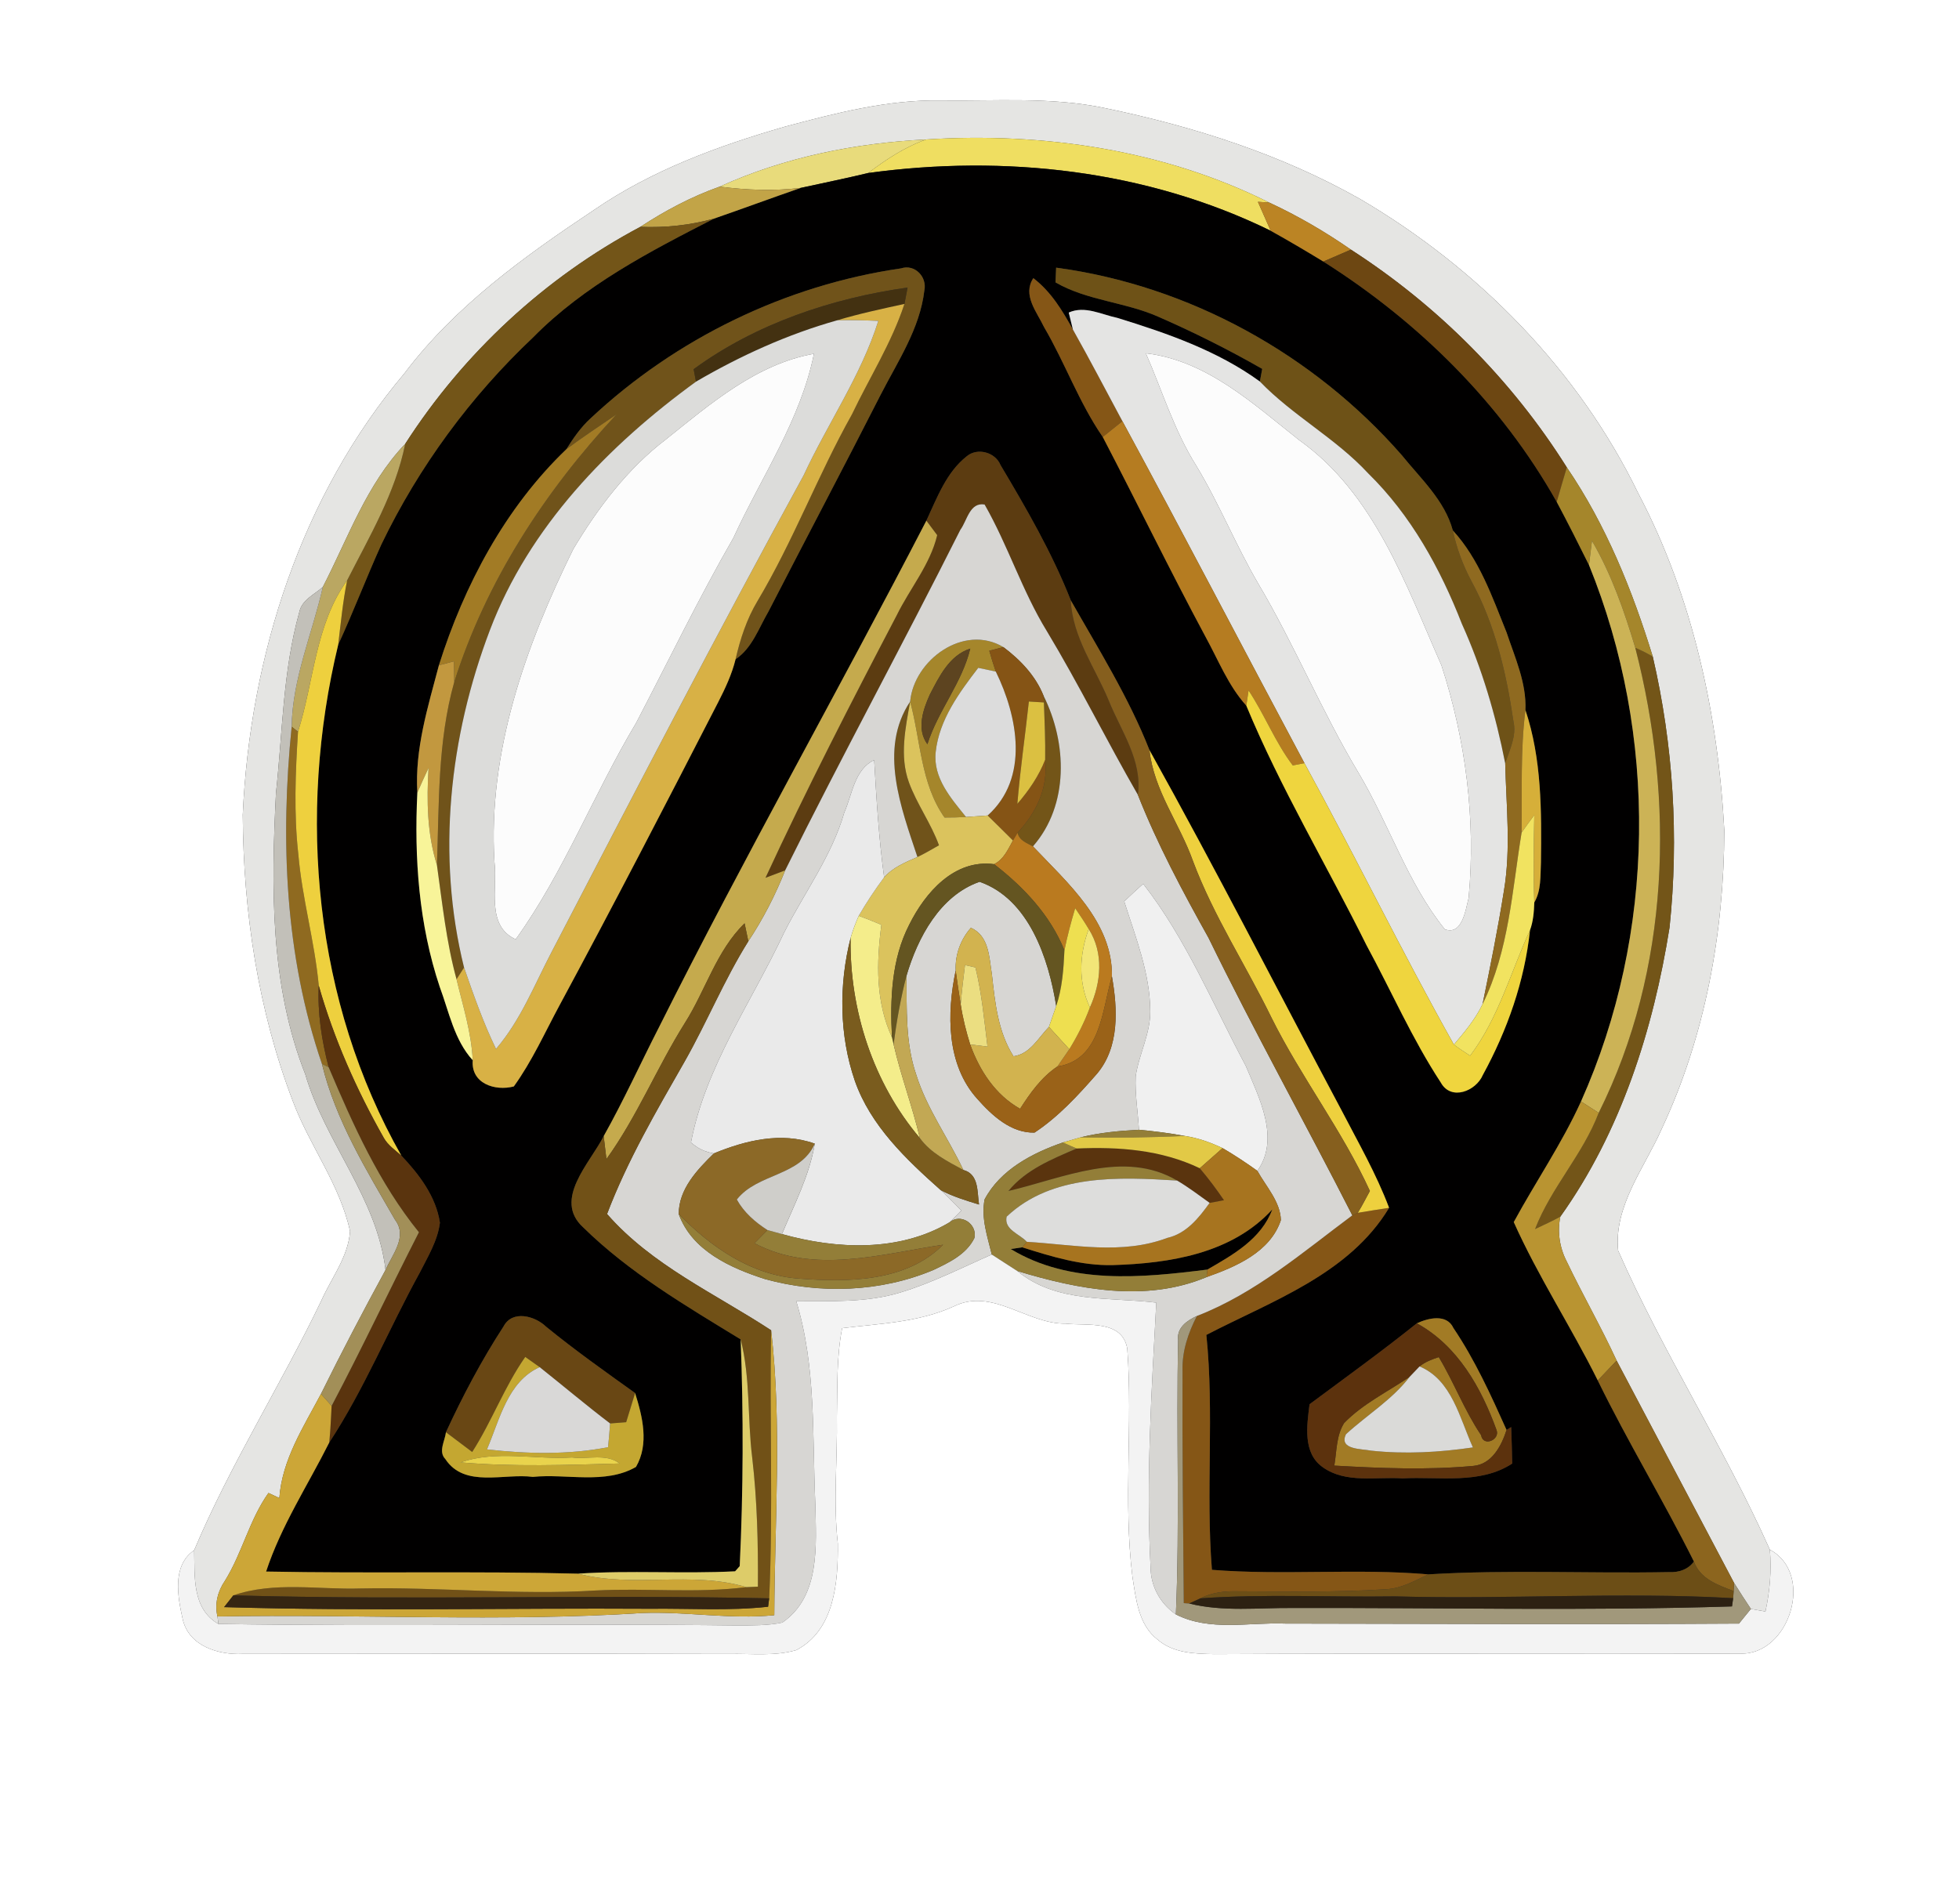 <?xml version="1.0" encoding="UTF-8" ?>
<!DOCTYPE svg PUBLIC "-//W3C//DTD SVG 1.1//EN" "http://www.w3.org/Graphics/SVG/1.1/DTD/svg11.dtd">
<svg width="250pt" height="243pt" viewBox="0 0 250 243" version="1.1" xmlns="http://www.w3.org/2000/svg">
<rect x="0" y="0" width="250" height="243" fill="#333333" stroke="none"/>
<g id="#ffffffff">
<path fill="#ffffff" opacity="1.00" d=" M 0.00 0.00 L 250.00 0.00 L 250.00 243.00 L 0.00 243.00 L 0.00 0.00 M 100.19 16.16 C 91.64 18.62 83.17 21.73 75.80 26.80 C 66.94 32.70 58.09 39.06 51.62 47.64 C 38.42 63.27 31.91 83.73 30.98 103.98 C 31.05 116.42 32.94 128.96 37.40 140.61 C 39.52 146.25 43.39 151.19 44.67 157.13 C 44.46 160.38 42.29 163.10 41.00 166.01 C 35.85 176.75 29.41 186.86 24.78 197.85 C 21.93 199.80 22.67 203.78 23.32 206.67 C 24.10 210.08 27.87 211.23 30.97 211.08 C 51.64 211.07 72.32 211.03 93.00 211.09 C 95.86 211.02 98.82 211.41 101.61 210.60 C 106.51 208.05 106.97 201.89 106.92 197.00 C 106.31 191.62 106.89 186.22 106.80 180.82 C 106.88 177.05 106.74 173.24 107.47 169.51 C 112.28 168.92 117.20 168.78 121.69 166.74 C 126.63 164.28 131.06 169.00 136.00 168.93 C 138.74 169.24 143.23 168.39 143.86 172.14 C 144.58 181.82 143.32 191.59 144.52 201.25 C 144.97 204.08 145.28 207.38 147.74 209.26 C 149.73 210.99 152.48 211.07 154.98 211.11 C 177.33 210.99 199.69 211.13 222.04 211.04 C 228.35 211.31 231.65 200.87 225.86 197.78 C 220.05 184.74 212.24 172.68 206.50 159.61 C 205.93 153.91 209.88 149.02 212.08 144.03 C 217.62 132.19 220.01 119.01 220.05 105.99 C 219.25 91.15 216.03 76.19 209.07 62.97 C 201.43 47.22 188.62 34.23 173.59 25.41 C 163.53 19.71 152.37 16.15 141.08 13.81 C 134.15 12.33 127.03 12.92 120.00 12.82 C 113.25 12.72 106.66 14.43 100.19 16.16 Z" />
</g>
<g id="#e5e5e3ff">
<path fill="#e5e5e3" opacity="1.00" d=" M 100.19 16.16 C 106.66 14.43 113.25 12.72 120.00 12.82 C 127.03 12.92 134.15 12.33 141.08 13.81 C 152.37 16.15 163.53 19.71 173.59 25.41 C 188.62 34.23 201.43 47.22 209.07 62.97 C 216.03 76.19 219.25 91.15 220.05 105.99 C 220.01 119.01 217.62 132.19 212.08 144.03 C 209.88 149.02 205.93 153.91 206.50 159.61 C 212.24 172.68 220.05 184.74 225.86 197.78 C 226.09 200.42 225.86 203.08 225.30 205.67 C 224.84 205.58 223.90 205.42 223.44 205.34 C 222.71 204.24 221.99 203.14 221.30 202.03 C 216.30 192.57 211.30 183.11 206.31 173.65 C 204.34 169.37 201.99 165.29 199.96 161.04 C 199.03 159.26 198.73 157.25 199.12 155.28 C 206.86 144.43 210.98 131.42 213.06 118.37 C 214.27 106.83 213.54 95.11 210.92 83.80 C 208.32 75.34 204.95 66.99 199.95 59.65 C 192.94 48.50 183.46 38.99 172.40 31.86 C 169.10 29.57 165.62 27.54 161.97 25.85 C 148.52 19.12 133.12 16.85 118.20 17.80 C 109.16 18.25 100.11 20.06 91.84 23.82 C 88.26 25.09 84.90 26.87 81.72 28.95 C 69.56 35.40 59.15 45.07 51.71 56.65 C 46.77 61.82 44.42 68.68 41.20 74.91 C 40.12 75.89 38.53 76.54 38.20 78.11 C 36.09 85.62 36.06 93.50 35.22 101.21 C 34.60 113.25 34.46 125.71 38.96 137.11 C 41.50 145.81 48.13 152.89 49.20 162.08 C 46.36 167.30 43.59 172.57 40.96 177.90 C 38.73 182.12 36.00 186.28 35.65 191.19 C 35.30 191.03 34.60 190.70 34.26 190.54 C 31.82 193.97 30.92 198.18 28.71 201.74 C 27.78 203.09 27.38 204.68 27.75 206.30 L 27.88 207.26 C 24.49 205.32 24.86 201.21 24.78 197.85 C 29.41 186.86 35.85 176.75 41.00 166.01 C 42.29 163.10 44.46 160.38 44.67 157.13 C 43.39 151.19 39.52 146.25 37.40 140.61 C 32.94 128.96 31.05 116.42 30.98 103.98 C 31.91 83.73 38.42 63.27 51.62 47.64 C 58.09 39.06 66.94 32.70 75.80 26.80 C 83.17 21.73 91.64 18.62 100.19 16.16 Z" />
</g>
<g id="#e8db7bff">
<path fill="#e8db7b" opacity="1.00" d=" M 91.84 23.82 C 100.11 20.06 109.16 18.25 118.20 17.80 C 115.48 18.75 113.08 20.36 110.79 22.08 C 107.94 22.77 105.06 23.35 102.19 23.98 C 98.74 24.40 95.27 24.26 91.84 23.82 Z" />
</g>
<g id="#efde61ff">
<path fill="#efde61" opacity="1.00" d=" M 118.20 17.80 C 133.12 16.85 148.52 19.12 161.97 25.85 C 161.61 25.83 160.89 25.79 160.53 25.76 C 161.07 26.99 161.62 28.22 162.16 29.45 C 146.30 21.68 128.17 19.70 110.79 22.08 C 113.08 20.36 115.48 18.75 118.20 17.80 Z" />
</g>
<g id="#010000ff">
<path fill="#010000" opacity="1.00" d=" M 110.79 22.08 C 128.17 19.70 146.30 21.68 162.16 29.45 C 164.43 30.71 166.66 32.03 168.88 33.38 C 181.04 41.07 191.58 51.47 198.66 64.05 C 200.08 66.71 201.44 69.41 202.78 72.11 C 211.60 93.82 211.34 119.16 201.76 140.58 C 199.33 145.94 195.98 150.81 193.18 155.97 C 196.30 162.94 200.51 169.35 203.90 176.18 C 207.73 184.02 212.27 191.48 216.17 199.29 C 215.44 200.31 214.24 200.70 213.02 200.64 C 202.77 200.84 192.51 200.31 182.27 200.93 C 173.08 200.14 163.84 201.08 154.66 200.35 C 153.86 190.37 154.98 180.34 153.95 170.37 C 162.30 166.03 172.15 162.64 177.27 154.15 C 175.64 149.82 173.33 145.81 171.21 141.72 C 163.04 126.39 155.15 110.91 146.69 95.73 C 144.05 89.02 140.20 82.87 136.65 76.62 C 134.27 70.57 130.99 64.91 127.68 59.35 C 127.02 57.72 124.76 57.10 123.40 58.21 C 120.77 60.27 119.59 63.52 118.22 66.45 C 107.03 88.08 95.02 109.29 84.11 131.08 C 81.74 135.71 79.59 140.46 77.04 145.00 C 75.31 148.43 70.54 153.08 74.41 156.63 C 80.31 162.43 87.51 166.65 94.52 170.94 C 94.89 180.58 94.86 190.25 94.40 199.88 L 93.81 200.54 C 87.13 200.88 80.43 200.39 73.76 200.84 C 60.49 200.50 47.22 200.83 33.96 200.57 C 35.88 194.73 39.28 189.56 42.02 184.10 C 46.52 177.23 49.62 169.59 53.57 162.42 C 54.60 160.38 55.85 158.35 56.14 156.05 C 55.64 152.71 53.49 149.88 51.22 147.49 C 40.09 127.88 37.91 104.02 43.16 82.28 C 45.11 78.05 46.76 73.70 48.68 69.46 C 53.45 59.57 60.05 50.59 68.04 43.05 C 74.57 36.41 82.93 32.09 91.12 27.90 C 94.82 26.62 98.49 25.26 102.19 23.98 C 105.06 23.35 107.94 22.77 110.79 22.08 M 75.38 53.38 C 74.13 54.52 73.17 55.91 72.28 57.33 C 64.49 64.79 59.23 74.69 56.01 84.91 C 54.61 90.21 52.92 95.61 53.26 101.16 C 52.85 109.51 53.45 117.99 56.12 125.96 C 57.31 129.15 57.96 132.72 60.33 135.32 C 60.08 138.28 63.16 139.29 65.57 138.66 C 67.89 135.45 69.51 131.82 71.38 128.35 C 78.30 115.52 84.99 102.58 91.65 89.62 C 92.55 87.86 93.40 86.06 93.87 84.14 C 95.99 82.71 96.82 80.18 98.06 78.06 C 102.82 68.81 107.68 59.62 112.40 50.35 C 114.58 46.10 117.39 41.94 117.96 37.08 C 118.34 35.36 116.75 33.67 115.00 34.25 C 100.26 36.39 86.26 43.20 75.38 53.38 M 134.78 34.16 C 134.76 34.63 134.72 35.57 134.70 36.04 C 138.73 38.37 143.56 38.54 147.79 40.41 C 152.33 42.39 156.78 44.62 161.08 47.08 C 161.01 47.49 160.85 48.29 160.78 48.69 C 155.38 44.76 148.92 42.52 142.59 40.57 C 140.57 40.15 138.44 38.97 136.39 39.89 C 136.53 40.43 136.79 41.52 136.92 42.06 C 135.58 39.63 134.12 37.22 131.87 35.50 C 130.45 37.66 132.32 39.80 133.23 41.73 C 135.92 46.31 137.70 51.38 140.73 55.77 C 145.15 64.24 149.32 72.84 153.84 81.26 C 155.48 84.24 156.74 87.50 159.05 90.06 C 163.41 100.58 169.32 110.42 174.38 120.62 C 177.55 126.46 180.22 132.60 183.87 138.16 C 185.18 140.54 188.36 139.25 189.23 137.20 C 192.35 131.50 194.57 125.20 195.25 118.72 C 195.67 117.59 195.76 116.37 195.80 115.18 C 196.71 113.62 196.56 111.78 196.65 110.06 C 196.73 103.54 196.76 96.87 194.67 90.62 C 194.82 87.17 193.33 83.92 192.26 80.71 C 190.43 76.17 188.77 71.36 185.40 67.69 C 184.37 63.87 181.29 61.07 178.88 58.08 C 167.63 45.22 151.74 36.44 134.78 34.16 M 64.26 169.29 C 61.47 173.58 59.06 178.14 56.91 182.79 C 56.79 183.89 55.90 185.25 56.83 186.21 C 59.29 189.95 64.31 188.00 68.00 188.49 C 72.33 188.05 77.22 189.49 81.16 187.22 C 82.86 184.29 82.00 180.82 81.05 177.79 C 77.21 175.04 73.35 172.31 69.69 169.32 C 68.27 167.94 65.38 167.15 64.26 169.29 M 180.81 168.89 C 176.34 172.47 171.71 175.81 167.12 179.22 C 166.79 181.91 166.22 185.43 168.80 187.25 C 171.74 189.36 175.62 188.45 179.00 188.68 C 183.65 188.42 188.83 189.49 192.98 186.79 C 192.94 185.24 192.92 183.68 192.85 182.13 L 192.26 182.50 C 190.26 178.04 188.22 173.55 185.48 169.49 C 184.63 167.64 182.27 168.21 180.81 168.89 Z" />
<path fill="#010000" opacity="1.00" d=" M 142.00 161.46 C 149.28 161.24 157.21 160.00 162.37 154.35 C 160.95 158.13 157.39 160.12 154.08 162.03 C 145.71 163.08 136.55 163.99 128.99 159.41 C 129.36 159.35 130.09 159.24 130.46 159.19 C 134.20 160.38 138.03 161.55 142.00 161.46 Z" />
</g>
<g id="#c2a447ff">
<path fill="#c2a447" opacity="1.00" d=" M 81.72 28.95 C 84.90 26.87 88.26 25.09 91.84 23.82 C 95.27 24.26 98.74 24.40 102.19 23.98 C 98.49 25.26 94.82 26.62 91.12 27.90 C 88.06 28.75 84.89 29.08 81.72 28.95 Z" />
</g>
<g id="#bb8424ff">
<path fill="#bb8424" opacity="1.00" d=" M 160.53 25.76 C 160.89 25.79 161.61 25.83 161.97 25.85 C 165.62 27.54 169.10 29.57 172.40 31.86 C 171.22 32.37 170.05 32.87 168.88 33.38 C 166.66 32.03 164.43 30.71 162.16 29.45 C 161.62 28.22 161.07 26.99 160.53 25.76 Z" />
</g>
<g id="#735518ff">
<path fill="#735518" opacity="1.00" d=" M 81.72 28.95 C 84.89 29.08 88.06 28.75 91.12 27.90 C 82.93 32.09 74.57 36.41 68.04 43.05 C 60.05 50.59 53.45 59.57 48.68 69.46 C 46.76 73.70 45.11 78.05 43.16 82.28 C 43.49 79.54 43.75 76.78 44.30 74.07 C 47.15 68.46 50.46 62.90 51.71 56.65 C 59.15 45.07 69.56 35.40 81.72 28.95 Z" />
<path fill="#735518" opacity="1.00" d=" M 208.69 82.68 C 209.46 83.00 210.19 83.38 210.92 83.80 C 213.54 95.11 214.27 106.83 213.06 118.37 C 210.98 131.42 206.86 144.43 199.12 155.28 C 198.07 155.85 196.98 156.35 195.90 156.86 C 197.95 151.56 202.00 147.35 204.02 142.03 C 213.15 123.72 213.73 102.24 208.69 82.68 Z" />
<path fill="#735518" opacity="1.00" d=" M 133.17 88.79 C 136.18 94.80 136.45 102.73 131.82 108.02 C 131.03 107.58 130.07 107.27 129.86 106.28 C 132.25 103.71 133.78 100.55 133.38 96.96 C 133.42 94.52 133.31 92.09 133.22 89.65 L 133.17 88.79 Z" />
</g>
<g id="#6d4712ff">
<path fill="#6d4712" opacity="1.00" d=" M 168.88 33.38 C 170.05 32.87 171.22 32.37 172.40 31.86 C 183.46 38.99 192.94 48.50 199.95 59.65 C 199.51 61.11 199.09 62.58 198.66 64.05 C 191.58 51.47 181.04 41.07 168.88 33.38 Z" />
</g>
<g id="#70531aff">
<path fill="#70531a" opacity="1.00" d=" M 75.38 53.38 C 86.26 43.20 100.26 36.39 115.00 34.25 C 116.75 33.67 118.34 35.36 117.96 37.08 C 117.39 41.94 114.58 46.10 112.40 50.35 C 107.68 59.62 102.82 68.81 98.06 78.06 C 96.82 80.18 95.99 82.71 93.87 84.14 C 94.47 81.54 95.30 78.98 96.68 76.69 C 101.24 69.04 104.37 60.65 108.72 52.89 C 110.96 48.20 113.79 43.75 115.42 38.79 C 115.52 38.27 115.72 37.23 115.82 36.70 C 106.14 38.06 96.43 41.33 88.52 47.12 C 88.60 47.52 88.74 48.32 88.82 48.71 C 77.63 56.84 67.51 67.27 62.53 80.39 C 57.34 94.03 55.68 109.23 59.22 123.48 C 58.98 123.85 58.50 124.60 58.26 124.98 C 56.95 120.21 56.45 115.29 55.76 110.41 C 56.05 102.58 55.83 94.66 57.97 87.04 C 62.04 74.18 69.53 62.70 78.67 52.89 C 76.53 54.35 74.36 55.78 72.28 57.33 C 73.17 55.91 74.13 54.52 75.38 53.38 Z" />
<path fill="#70531a" opacity="1.00" d=" M 117.08 109.38 C 115.01 103.14 112.09 95.61 116.15 89.54 C 115.55 92.91 114.78 96.50 115.99 99.84 C 117.01 102.63 118.81 105.07 119.83 107.88 C 118.92 108.40 118.02 108.93 117.08 109.38 Z" />
</g>
<g id="#6e5217ff">
<path fill="#6e5217" opacity="1.00" d=" M 134.78 34.16 C 151.74 36.44 167.63 45.22 178.88 58.08 C 181.29 61.07 184.37 63.87 185.40 67.69 C 185.89 69.98 186.71 72.19 187.82 74.25 C 190.81 79.75 192.24 85.93 193.14 92.07 C 193.57 93.95 192.63 95.69 192.09 97.43 C 190.89 91.31 189.13 85.31 186.56 79.62 C 183.80 72.55 180.06 65.75 174.59 60.40 C 170.47 55.94 164.99 53.06 160.78 48.69 C 160.85 48.29 161.01 47.49 161.08 47.08 C 156.78 44.62 152.33 42.39 147.79 40.41 C 143.56 38.54 138.73 38.37 134.70 36.04 C 134.72 35.57 134.76 34.63 134.78 34.16 Z" />
</g>
<g id="#855616ff">
<path fill="#855616" opacity="1.00" d=" M 133.23 41.73 C 132.32 39.80 130.45 37.66 131.87 35.50 C 134.12 37.22 135.58 39.63 136.92 42.06 C 139.10 45.93 141.14 49.86 143.24 53.76 C 142.40 54.43 141.57 55.10 140.73 55.77 C 137.70 51.38 135.92 46.31 133.23 41.73 Z" />
<path fill="#855616" opacity="1.00" d=" M 173.27 154.79 C 174.59 154.56 175.93 154.36 177.27 154.15 C 172.15 162.64 162.30 166.03 153.95 170.37 C 154.98 180.34 153.86 190.37 154.66 200.35 C 163.84 201.08 173.08 200.14 182.27 200.93 C 180.53 201.75 178.80 202.76 176.82 202.83 C 170.53 203.24 164.23 203.11 157.93 203.09 C 156.30 203.05 154.66 203.23 153.19 203.99 C 152.83 204.16 152.12 204.48 151.76 204.65 L 151.07 204.60 C 150.98 194.71 150.87 184.82 150.91 174.93 C 150.84 172.46 151.63 170.11 152.75 167.95 C 160.20 165.07 166.26 159.81 172.58 155.11 L 173.27 154.79 Z" />
</g>
<g id="#433111ff">
<path fill="#433111" opacity="1.00" d=" M 88.52 47.12 C 96.43 41.33 106.14 38.06 115.82 36.70 C 115.72 37.23 115.52 38.27 115.42 38.79 C 112.54 39.42 109.66 40.03 106.84 40.88 C 100.51 42.66 94.49 45.40 88.82 48.71 C 88.74 48.32 88.60 47.52 88.52 47.12 Z" />
</g>
<g id="#d8b145ff">
<path fill="#d8b145" opacity="1.00" d=" M 106.84 40.88 C 109.66 40.03 112.54 39.42 115.42 38.79 C 113.79 43.75 110.96 48.20 108.72 52.89 C 104.37 60.65 101.24 69.04 96.68 76.69 C 95.30 78.98 94.47 81.54 93.87 84.14 C 93.40 86.06 92.55 87.86 91.65 89.62 C 84.99 102.58 78.30 115.52 71.38 128.35 C 69.51 131.82 67.89 135.45 65.57 138.66 C 63.16 139.29 60.08 138.28 60.33 135.32 C 60.16 131.78 59.08 128.39 58.26 124.98 C 58.50 124.60 58.98 123.85 59.22 123.48 C 60.44 126.99 61.67 130.52 63.30 133.87 C 66.46 130.20 68.22 125.64 70.44 121.41 C 81.01 101.08 91.56 80.75 102.56 60.66 C 105.63 54.04 109.88 47.95 112.09 40.95 C 110.34 40.88 108.59 40.83 106.84 40.88 Z" />
</g>
<g id="#e4e4e3ff">
<path fill="#e4e4e3" opacity="1.00" d=" M 136.39 39.89 C 138.44 38.97 140.57 40.15 142.59 40.57 C 148.92 42.52 155.38 44.76 160.78 48.69 C 164.99 53.06 170.47 55.94 174.59 60.40 C 180.06 65.75 183.80 72.55 186.56 79.62 C 189.13 85.31 190.89 91.31 192.09 97.43 C 192.22 102.84 192.83 108.29 191.93 113.67 C 191.16 118.52 190.19 123.34 189.20 128.15 C 188.29 130.07 186.90 131.71 185.54 133.32 C 178.91 121.50 172.97 109.29 166.47 97.40 C 158.70 82.87 151.10 68.25 143.24 53.76 C 141.14 49.86 139.10 45.93 136.92 42.06 C 136.79 41.52 136.53 40.43 136.39 39.89 M 146.23 45.09 C 148.32 49.87 149.84 54.94 152.63 59.38 C 155.59 64.26 157.70 69.58 160.58 74.50 C 165.23 82.34 168.68 90.83 173.38 98.65 C 177.27 105.17 179.59 112.65 184.38 118.60 C 186.60 119.42 187.03 116.13 187.42 114.61 C 188.36 104.64 187.05 94.42 183.95 84.91 C 179.40 74.60 175.39 63.01 165.82 56.19 C 159.95 51.56 153.99 45.99 146.23 45.09 Z" />
</g>
<g id="#dcdcdaff">
<path fill="#dcdcda" opacity="1.00" d=" M 88.82 48.71 C 94.49 45.40 100.51 42.66 106.84 40.88 C 108.59 40.83 110.34 40.88 112.09 40.95 C 109.88 47.95 105.63 54.04 102.56 60.66 C 91.56 80.75 81.01 101.08 70.44 121.41 C 68.22 125.64 66.46 130.20 63.30 133.87 C 61.67 130.52 60.44 126.99 59.22 123.48 C 55.68 109.23 57.34 94.03 62.53 80.39 C 67.51 67.27 77.63 56.84 88.82 48.71 M 85.02 56.05 C 80.10 59.79 76.31 64.81 73.16 70.08 C 67.06 82.45 62.25 96.00 63.10 110.00 C 63.51 113.30 61.99 118.16 65.81 119.88 C 71.98 111.30 75.76 101.31 81.17 92.28 C 85.29 84.39 89.15 76.36 93.59 68.65 C 97.14 60.89 102.17 53.62 103.87 45.15 C 96.53 46.46 90.67 51.53 85.02 56.05 Z" />
</g>
<g id="#fcfcfcff">
<path fill="#fcfcfc" opacity="1.00" d=" M 85.02 56.05 C 90.67 51.53 96.53 46.46 103.87 45.15 C 102.17 53.62 97.14 60.89 93.59 68.65 C 89.15 76.36 85.29 84.39 81.17 92.28 C 75.76 101.31 71.98 111.30 65.81 119.88 C 61.99 118.16 63.51 113.30 63.10 110.00 C 62.25 96.00 67.06 82.45 73.16 70.08 C 76.31 64.81 80.10 59.79 85.02 56.05 Z" />
<path fill="#fcfcfc" opacity="1.00" d=" M 146.23 45.09 C 153.99 45.99 159.95 51.56 165.82 56.19 C 175.39 63.01 179.40 74.60 183.95 84.91 C 187.05 94.42 188.36 104.64 187.42 114.61 C 187.03 116.13 186.60 119.42 184.38 118.60 C 179.59 112.65 177.27 105.17 173.38 98.65 C 168.68 90.83 165.23 82.34 160.58 74.50 C 157.70 69.58 155.59 64.26 152.63 59.38 C 149.84 54.94 148.32 49.87 146.23 45.09 Z" />
</g>
<g id="#a27b25ff">
<path fill="#a27b25" opacity="1.00" d=" M 72.28 57.33 C 74.36 55.78 76.53 54.35 78.67 52.89 C 69.53 62.70 62.04 74.18 57.97 87.04 C 57.96 86.38 57.94 85.06 57.93 84.40 C 57.45 84.53 56.49 84.78 56.01 84.91 C 59.23 74.69 64.49 64.79 72.28 57.33 Z" />
<path fill="#a27b25" opacity="1.00" d=" M 180.81 168.89 C 182.27 168.21 184.63 167.64 185.48 169.49 C 188.22 173.55 190.26 178.04 192.26 182.50 C 191.61 184.52 190.39 186.88 188.01 187.09 C 182.12 187.63 176.17 187.39 170.28 187.05 C 170.59 185.23 170.52 183.23 171.53 181.62 C 173.92 179.15 177.08 177.64 179.90 175.71 C 177.65 178.65 174.46 180.57 171.77 183.04 C 170.80 185.05 173.82 184.90 174.97 185.14 C 179.30 185.61 183.67 185.36 187.97 184.73 C 186.28 181.01 185.30 176.12 181.16 174.39 C 181.87 173.81 182.74 173.49 183.61 173.20 C 185.56 176.44 186.89 180.02 189.01 183.16 C 189.27 184.71 191.44 183.76 190.99 182.53 C 189.03 177.11 186.03 171.75 180.81 168.89 Z" />
</g>
<g id="#b57c21ff">
<path fill="#b57c21" opacity="1.00" d=" M 140.73 55.77 C 141.57 55.10 142.40 54.43 143.24 53.76 C 151.10 68.25 158.70 82.87 166.47 97.40 C 166.10 97.47 165.35 97.62 164.98 97.69 C 162.74 94.73 161.39 91.21 159.34 88.12 C 159.27 88.61 159.12 89.58 159.05 90.06 C 156.74 87.50 155.48 84.24 153.84 81.26 C 149.32 72.84 145.15 64.24 140.73 55.77 Z" />
</g>
<g id="#baa762ff">
<path fill="#baa762" opacity="1.00" d=" M 41.20 74.91 C 44.42 68.68 46.77 61.82 51.71 56.65 C 50.46 62.90 47.15 68.46 44.30 74.07 C 40.22 79.72 40.08 86.95 38.03 93.39 L 37.22 92.75 C 37.32 86.57 39.86 80.85 41.20 74.91 Z" />
</g>
<g id="#5c3c11ff">
<path fill="#5c3c11" opacity="1.00" d=" M 123.40 58.21 C 124.76 57.10 127.02 57.72 127.68 59.35 C 130.99 64.91 134.27 70.57 136.65 76.62 C 136.86 81.32 139.76 85.21 141.50 89.43 C 143.06 93.30 145.81 97.06 145.21 101.44 C 141.23 94.54 137.71 87.39 133.60 80.56 C 130.44 75.42 128.64 69.61 125.65 64.39 C 123.75 64.07 123.43 66.43 122.56 67.61 C 115.25 82.17 107.44 96.49 100.20 111.08 C 99.57 111.32 98.32 111.79 97.69 112.03 C 102.93 100.70 108.65 89.58 114.44 78.52 C 116.12 75.10 118.71 72.05 119.60 68.30 C 119.25 67.84 118.56 66.91 118.22 66.45 C 119.59 63.52 120.77 60.27 123.40 58.21 Z" />
</g>
<g id="#a5862bff">
<path fill="#a5862b" opacity="1.00" d=" M 199.95 59.65 C 204.95 66.99 208.32 75.34 210.92 83.80 C 210.19 83.38 209.46 83.00 208.69 82.68 C 207.28 77.97 205.65 73.29 203.16 69.02 C 203.07 69.80 202.87 71.34 202.78 72.11 C 201.44 69.41 200.08 66.71 198.66 64.05 C 199.09 62.58 199.51 61.11 199.95 59.65 Z" />
<path fill="#a5862b" opacity="1.00" d=" M 116.15 89.54 C 116.64 84.24 122.99 79.57 128.05 82.59 C 127.60 82.70 126.70 82.94 126.25 83.05 C 126.50 83.94 126.78 84.83 127.08 85.71 C 126.52 85.59 125.40 85.35 124.84 85.23 C 122.41 88.40 119.85 91.87 119.41 95.96 C 119.04 99.27 121.36 101.88 123.28 104.27 C 122.36 104.32 121.45 104.34 120.54 104.34 C 117.48 100.01 117.50 94.49 116.15 89.54 M 118.66 88.65 C 117.78 90.59 116.95 93.07 118.35 94.98 C 119.71 90.69 122.77 87.16 123.82 82.78 C 121.15 83.64 119.86 86.34 118.66 88.65 Z" />
</g>
<g id="#d7d6d3ff">
<path fill="#d7d6d3" opacity="1.00" d=" M 122.56 67.61 C 123.43 66.43 123.75 64.07 125.65 64.39 C 128.64 69.61 130.44 75.42 133.60 80.56 C 137.71 87.39 141.23 94.54 145.21 101.44 C 147.71 107.77 150.92 113.77 154.23 119.70 C 160.06 131.65 166.54 143.26 172.58 155.11 C 166.26 159.81 160.20 165.07 152.75 167.95 C 151.48 168.54 150.14 169.45 150.35 171.06 C 150.09 182.71 150.57 194.38 150.06 206.04 C 148.06 204.66 146.85 202.47 146.83 200.02 C 146.23 188.76 146.96 177.49 147.56 166.25 C 141.56 165.52 134.81 166.35 129.82 162.21 C 137.59 164.57 146.21 166.25 153.98 162.99 C 157.72 161.67 162.11 159.80 163.46 155.72 C 163.40 153.38 161.57 151.43 160.46 149.43 C 163.40 145.32 160.68 140.09 158.97 136.01 C 154.79 128.19 151.38 119.84 145.89 112.80 C 145.07 113.53 144.26 114.28 143.47 115.04 C 144.92 119.63 146.78 124.22 146.79 129.11 C 146.80 131.98 145.33 134.58 144.93 137.38 C 144.83 139.66 145.22 141.92 145.35 144.19 C 142.85 144.32 140.35 144.55 137.92 145.15 C 137.35 145.32 136.21 145.65 135.64 145.81 C 131.74 147.16 127.65 149.29 125.65 153.08 C 125.19 155.46 126.01 157.82 126.57 160.11 C 122.72 161.80 118.96 163.73 114.92 164.95 C 110.61 166.28 106.06 166.03 101.62 166.08 C 104.18 174.45 103.65 183.35 104.05 192.00 C 104.15 197.20 104.72 203.73 99.83 207.09 C 97.92 207.48 95.96 207.44 94.02 207.45 C 71.97 207.18 49.92 207.61 27.88 207.26 L 27.75 206.30 C 45.83 205.98 63.93 207.02 82.00 205.86 C 87.61 205.65 93.20 206.70 98.81 206.14 C 98.86 194.02 99.80 181.87 98.41 169.78 C 91.26 165.09 83.20 161.50 77.47 154.94 C 80.06 148.12 83.76 141.80 87.37 135.48 C 90.23 130.44 92.42 125.05 95.50 120.13 C 97.38 117.29 98.94 114.25 100.20 111.08 C 107.44 96.49 115.25 82.17 122.56 67.61 M 116.15 89.54 C 112.09 95.61 115.01 103.14 117.08 109.38 C 115.56 110.04 113.96 110.69 112.83 111.97 C 112.15 107.00 111.85 102.00 111.56 97.00 C 109.03 98.20 108.77 101.38 107.75 103.68 C 106.15 109.24 102.65 113.92 100.06 119.03 C 95.93 127.88 90.06 136.03 88.18 145.81 C 89.03 146.57 90.00 147.04 91.11 147.20 C 88.98 149.28 86.60 151.78 86.62 154.95 C 88.32 159.63 93.21 161.82 97.61 163.24 C 104.62 165.18 112.35 164.92 119.08 162.10 C 121.08 161.15 123.33 160.10 124.35 158.00 C 124.75 156.25 122.63 154.77 121.16 156.01 C 121.68 155.52 122.19 155.01 122.68 154.49 C 121.82 153.61 120.96 152.72 120.06 151.90 C 121.60 152.71 123.28 153.22 124.94 153.73 C 124.69 152.12 124.95 149.86 122.94 149.32 C 121.01 145.22 118.28 141.50 116.92 137.14 C 115.53 133.09 115.73 128.75 115.68 124.54 C 117.11 119.66 119.97 114.29 125.01 112.54 C 131.29 114.73 133.82 122.31 134.79 128.40 C 134.56 129.06 134.10 130.39 133.86 131.06 C 132.50 132.45 131.46 134.52 129.34 134.81 C 127.35 131.68 126.98 127.94 126.58 124.34 C 126.23 122.18 126.23 119.44 123.90 118.41 C 122.57 119.92 121.88 121.85 121.96 123.86 C 120.82 129.31 120.75 135.87 124.73 140.26 C 126.60 142.37 129.02 144.62 132.02 144.55 C 135.08 142.53 137.60 139.77 140.00 137.03 C 142.88 133.61 142.63 128.76 141.90 124.62 C 142.02 117.68 136.19 112.64 131.82 108.02 C 136.45 102.73 136.18 94.80 133.17 88.79 C 132.16 86.25 130.21 84.21 128.05 82.59 C 122.99 79.57 116.64 84.24 116.15 89.54 Z" />
</g>
<g id="#c5aa4dff">
<path fill="#c5aa4d" opacity="1.00" d=" M 118.22 66.45 C 118.56 66.91 119.25 67.84 119.60 68.30 C 118.71 72.05 116.12 75.10 114.44 78.52 C 108.65 89.58 102.93 100.70 97.69 112.03 C 98.32 111.79 99.57 111.32 100.20 111.08 C 98.94 114.25 97.38 117.29 95.50 120.13 C 95.38 119.56 95.14 118.42 95.02 117.84 C 91.42 121.35 90.05 126.39 87.40 130.56 C 83.84 136.23 81.31 142.50 77.39 147.93 C 77.30 147.20 77.12 145.73 77.04 145.00 C 79.59 140.46 81.74 135.71 84.11 131.08 C 95.02 109.29 107.03 88.08 118.22 66.45 Z" />
</g>
<g id="#8f6a20ff">
<path fill="#8f6a20" opacity="1.00" d=" M 187.82 74.25 C 186.71 72.19 185.89 69.98 185.40 67.69 C 188.77 71.36 190.43 76.17 192.26 80.71 C 193.33 83.92 194.82 87.17 194.67 90.62 C 194.01 95.82 194.26 101.05 194.18 106.26 C 192.97 113.63 192.57 121.35 189.20 128.15 C 190.19 123.34 191.16 118.52 191.93 113.67 C 192.83 108.29 192.22 102.84 192.09 97.43 C 192.63 95.69 193.57 93.95 193.14 92.07 C 192.24 85.93 190.81 79.75 187.82 74.25 Z" />
<path fill="#8f6a20" opacity="1.00" d=" M 37.22 92.75 L 38.03 93.39 C 37.70 98.60 37.49 103.83 38.07 109.02 C 38.55 114.67 40.16 120.15 40.68 125.80 C 40.51 129.32 41.06 132.80 41.94 136.20 L 41.09 135.80 C 36.36 122.02 35.76 107.15 37.22 92.75 Z" />
</g>
<g id="#ccb356ff">
<path fill="#ccb356" opacity="1.00" d=" M 203.16 69.02 C 205.65 73.29 207.28 77.97 208.69 82.68 C 213.73 102.24 213.15 123.72 204.02 142.03 C 203.45 141.67 202.32 140.94 201.76 140.58 C 211.34 119.16 211.60 93.82 202.78 72.11 C 202.87 71.34 203.07 69.80 203.16 69.02 Z" />
</g>
<g id="#eed03eff">
<path fill="#eed03e" opacity="1.00" d=" M 38.03 93.39 C 40.08 86.95 40.22 79.72 44.30 74.07 C 43.75 76.78 43.49 79.54 43.16 82.28 C 37.91 104.02 40.09 127.88 51.22 147.49 C 50.42 146.78 49.50 146.16 48.97 145.21 C 45.50 139.08 42.62 132.59 40.68 125.80 C 40.16 120.15 38.55 114.67 38.07 109.02 C 37.49 103.83 37.70 98.60 38.03 93.39 Z" />
<path fill="#eed03e" opacity="1.00" d=" M 152.23 109.86 C 150.53 105.09 147.24 100.88 146.69 95.73 C 155.15 110.91 163.04 126.39 171.21 141.72 C 173.33 145.81 175.64 149.82 177.27 154.15 C 175.93 154.36 174.59 154.56 173.27 154.79 C 173.83 153.89 174.31 152.93 174.82 152.00 C 171.28 144.27 166.04 137.48 162.26 129.88 C 158.99 123.17 154.85 116.88 152.23 109.86 Z" />
</g>
<g id="#c2c0b9ff">
<path fill="#c2c0b9" opacity="1.00" d=" M 38.20 78.11 C 38.53 76.54 40.12 75.89 41.20 74.91 C 39.86 80.85 37.32 86.57 37.22 92.75 C 35.76 107.15 36.36 122.02 41.09 135.80 C 42.84 143.00 46.76 149.33 50.41 155.67 C 52.05 157.81 50.08 160.09 49.20 162.08 C 48.13 152.89 41.50 145.81 38.96 137.11 C 34.46 125.71 34.60 113.25 35.22 101.21 C 36.06 93.50 36.09 85.62 38.20 78.11 Z" />
</g>
<g id="#865f1eff">
<path fill="#865f1e" opacity="1.00" d=" M 141.50 89.43 C 139.76 85.21 136.86 81.32 136.65 76.62 C 140.20 82.87 144.05 89.02 146.69 95.73 C 147.24 100.88 150.53 105.09 152.23 109.86 C 154.85 116.88 158.99 123.17 162.26 129.88 C 166.04 137.48 171.28 144.27 174.82 152.00 C 174.31 152.93 173.83 153.89 173.27 154.79 L 172.58 155.11 C 166.54 143.26 160.06 131.65 154.23 119.70 C 150.92 113.77 147.71 107.77 145.21 101.44 C 145.81 97.06 143.06 93.30 141.50 89.43 Z" />
</g>
<g id="#5d4420ff">
<path fill="#5d4420" opacity="1.00" d=" M 118.66 88.65 C 119.86 86.34 121.15 83.64 123.82 82.78 C 122.77 87.16 119.71 90.69 118.35 94.98 C 116.95 93.07 117.78 90.59 118.66 88.65 Z" />
</g>
<g id="#855415ff">
<path fill="#855415" opacity="1.00" d=" M 126.25 83.05 C 126.70 82.94 127.60 82.70 128.05 82.59 C 130.21 84.21 132.16 86.25 133.17 88.79 L 133.22 89.65 C 132.74 89.62 131.78 89.56 131.30 89.53 C 130.83 93.89 130.19 98.22 129.83 102.59 C 131.29 100.90 132.57 99.04 133.38 96.96 C 133.78 100.55 132.25 103.71 129.86 106.28 C 129.71 106.52 129.41 107.02 129.27 107.27 C 128.19 106.20 127.12 105.13 126.04 104.08 C 131.39 99.29 129.89 91.45 127.08 85.71 C 126.78 84.83 126.50 83.94 126.25 83.05 Z" />
</g>
<g id="#c2983fff">
<path fill="#c2983f" opacity="1.00" d=" M 56.01 84.91 C 56.49 84.78 57.45 84.53 57.93 84.40 C 57.94 85.06 57.96 86.38 57.97 87.04 C 55.83 94.66 56.05 102.58 55.76 110.41 C 54.50 106.39 54.44 102.17 54.69 98.01 C 54.21 99.05 53.71 100.10 53.26 101.16 C 52.92 95.61 54.61 90.21 56.01 84.91 Z" />
</g>
<g id="#dcdcdcff">
<path fill="#dcdcdc" opacity="1.00" d=" M 119.41 95.96 C 119.85 91.87 122.41 88.40 124.84 85.23 C 125.40 85.35 126.52 85.59 127.08 85.71 C 129.89 91.45 131.39 99.29 126.04 104.08 C 125.35 104.13 123.97 104.22 123.28 104.27 C 121.36 101.88 119.04 99.27 119.41 95.96 Z" />
</g>
<g id="#efd53eff">
<path fill="#efd53e" opacity="1.00" d=" M 159.34 88.12 C 161.39 91.21 162.74 94.73 164.98 97.69 C 165.35 97.62 166.10 97.47 166.47 97.40 C 172.97 109.29 178.91 121.50 185.54 133.32 C 186.20 133.82 186.91 134.28 187.61 134.74 C 191.23 129.95 192.78 124.09 195.25 118.72 C 194.57 125.20 192.35 131.50 189.23 137.20 C 188.36 139.25 185.18 140.54 183.87 138.16 C 180.22 132.60 177.55 126.46 174.38 120.62 C 169.32 110.42 163.41 100.58 159.05 90.06 C 159.12 89.58 159.27 88.61 159.34 88.12 Z" />
</g>
<g id="#dbc041ff">
<path fill="#dbc041" opacity="1.00" d=" M 131.30 89.53 C 131.78 89.56 132.74 89.62 133.22 89.65 C 133.31 92.09 133.42 94.52 133.38 96.96 C 132.57 99.04 131.29 100.90 129.83 102.59 C 130.19 98.22 130.83 93.89 131.30 89.53 Z" />
</g>
<g id="#dbc35dff">
<path fill="#dbc35d" opacity="1.00" d=" M 116.15 89.54 C 117.50 94.49 117.48 100.01 120.54 104.34 C 121.45 104.34 122.36 104.32 123.28 104.27 C 123.97 104.22 125.35 104.13 126.04 104.08 C 127.12 105.13 128.19 106.20 129.27 107.27 C 128.63 108.41 128.10 109.68 126.86 110.29 C 121.80 109.62 118.08 113.90 116.04 118.00 C 113.76 122.42 113.58 127.53 113.83 132.40 C 111.73 127.84 111.84 122.89 112.48 118.03 C 111.52 117.62 110.56 117.24 109.59 116.88 C 110.57 115.19 111.66 113.55 112.83 111.97 C 113.96 110.69 115.56 110.04 117.08 109.38 C 118.02 108.93 118.92 108.40 119.83 107.88 C 118.81 105.07 117.01 102.63 115.99 99.84 C 114.78 96.50 115.55 92.91 116.15 89.54 Z" />
</g>
<g id="#d6af39ff">
<path fill="#d6af39" opacity="1.00" d=" M 194.18 106.26 C 194.26 101.05 194.01 95.82 194.67 90.62 C 196.76 96.87 196.73 103.54 196.65 110.06 C 196.56 111.78 196.71 113.62 195.80 115.18 C 195.67 111.46 195.73 107.74 195.80 104.03 C 195.24 104.77 194.71 105.51 194.18 106.26 Z" />
</g>
<g id="#eaeaeaff">
<path fill="#eaeaea" opacity="1.00" d=" M 107.75 103.68 C 108.77 101.38 109.03 98.20 111.56 97.00 C 111.85 102.00 112.15 107.00 112.83 111.97 C 111.66 113.55 110.57 115.19 109.59 116.88 C 109.18 117.80 108.83 118.74 108.55 119.71 C 107.04 125.66 107.09 132.11 109.09 137.94 C 111.10 143.67 115.63 147.96 120.06 151.90 C 120.96 152.72 121.82 153.61 122.68 154.49 C 122.19 155.01 121.68 155.52 121.16 156.01 C 114.73 159.82 106.76 159.45 99.79 157.50 C 101.36 153.73 103.30 150.02 103.98 145.96 C 99.70 144.42 95.16 145.54 91.11 147.20 C 90.00 147.04 89.03 146.57 88.18 145.81 C 90.06 136.03 95.93 127.88 100.06 119.03 C 102.65 113.92 106.15 109.24 107.75 103.68 Z" />
</g>
<g id="#f8f499ff">
<path fill="#f8f499" opacity="1.00" d=" M 53.26 101.16 C 53.71 100.10 54.21 99.05 54.69 98.01 C 54.44 102.17 54.50 106.39 55.76 110.41 C 56.45 115.29 56.95 120.21 58.26 124.98 C 59.08 128.39 60.16 131.78 60.33 135.32 C 57.96 132.72 57.31 129.15 56.12 125.96 C 53.45 117.99 52.85 109.51 53.26 101.16 Z" />
</g>
<g id="#f1e360ff">
<path fill="#f1e360" opacity="1.00" d=" M 194.18 106.26 C 194.71 105.51 195.24 104.77 195.80 104.03 C 195.73 107.74 195.67 111.46 195.80 115.18 C 195.76 116.37 195.67 117.59 195.25 118.72 C 192.78 124.09 191.23 129.95 187.61 134.74 C 186.91 134.28 186.20 133.82 185.54 133.32 C 186.90 131.71 188.29 130.07 189.20 128.15 C 192.57 121.35 192.97 113.63 194.18 106.26 Z" />
</g>
<g id="#ba7a1fff">
<path fill="#ba7a1f" opacity="1.00" d=" M 129.27 107.27 C 129.41 107.02 129.71 106.52 129.86 106.28 C 130.07 107.27 131.03 107.58 131.82 108.02 C 136.19 112.64 142.02 117.68 141.90 124.62 C 140.62 128.92 140.51 135.27 134.94 136.11 C 135.32 135.56 136.08 134.46 136.46 133.91 C 137.50 132.22 138.40 130.44 139.09 128.58 C 140.52 125.37 140.89 121.66 138.94 118.57 C 138.40 117.66 137.80 116.78 137.21 115.91 C 136.68 117.68 136.20 119.48 135.84 121.29 C 134.02 116.79 130.65 113.22 126.86 110.29 C 128.10 109.68 128.63 108.41 129.27 107.27 Z" />
</g>
<g id="#645521ff">
<path fill="#645521" opacity="1.00" d=" M 116.04 118.00 C 118.08 113.90 121.80 109.62 126.86 110.29 C 130.65 113.22 134.02 116.79 135.84 121.29 C 135.73 123.69 135.56 126.11 134.79 128.40 C 133.82 122.31 131.29 114.73 125.01 112.54 C 119.97 114.29 117.11 119.66 115.68 124.54 C 114.94 127.42 114.41 130.35 114.04 133.30 L 113.83 132.40 C 113.58 127.53 113.76 122.42 116.04 118.00 Z" />
</g>
<g id="#f0f0f0ff">
<path fill="#f0f0f0" opacity="1.00" d=" M 143.47 115.04 C 144.26 114.28 145.07 113.53 145.89 112.80 C 151.38 119.84 154.79 128.19 158.97 136.01 C 160.68 140.09 163.40 145.32 160.46 149.43 C 159.02 148.40 157.55 147.42 156.02 146.53 C 154.50 145.81 152.89 145.23 151.22 144.98 C 149.28 144.62 147.31 144.37 145.35 144.19 C 145.22 141.92 144.83 139.66 144.93 137.38 C 145.33 134.58 146.80 131.98 146.79 129.11 C 146.78 124.22 144.92 119.63 143.47 115.04 Z" />
</g>
<g id="#eedf50ff">
<path fill="#eedf50" opacity="1.00" d=" M 137.21 115.91 C 137.80 116.78 138.40 117.66 138.94 118.57 C 137.73 121.86 137.58 125.36 139.09 128.58 C 138.40 130.44 137.50 132.22 136.46 133.91 C 135.58 132.96 134.72 132.01 133.86 131.06 C 134.10 130.39 134.56 129.06 134.79 128.40 C 135.56 126.11 135.73 123.69 135.84 121.29 C 136.20 119.48 136.68 117.68 137.21 115.91 Z" />
</g>
<g id="#f4ed8bff">
<path fill="#f4ed8b" opacity="1.00" d=" M 108.55 119.71 C 108.83 118.74 109.18 117.80 109.59 116.88 C 110.56 117.24 111.52 117.62 112.48 118.03 C 111.84 122.89 111.73 127.84 113.83 132.40 L 114.04 133.30 C 114.97 137.33 116.44 141.22 117.39 145.25 C 111.43 138.23 108.40 128.88 108.55 119.71 Z" />
</g>
<g id="#715117ff">
<path fill="#715117" opacity="1.00" d=" M 87.40 130.56 C 90.05 126.39 91.42 121.35 95.02 117.84 C 95.14 118.42 95.38 119.56 95.50 120.13 C 92.42 125.05 90.23 130.44 87.37 135.48 C 83.76 141.80 80.06 148.12 77.47 154.94 C 83.20 161.50 91.26 165.09 98.41 169.78 C 98.19 181.18 98.68 192.60 98.16 203.99 C 75.37 203.50 52.56 204.25 29.78 203.61 C 35.00 201.81 40.61 202.90 46.01 202.73 C 56.01 202.52 66.00 203.61 76.00 202.99 C 82.42 202.65 88.86 203.37 95.25 202.56 C 95.62 202.55 96.36 202.52 96.72 202.50 C 96.76 196.99 96.63 191.48 95.99 186.00 C 95.37 180.99 95.78 175.87 94.52 170.94 C 87.51 166.65 80.31 162.43 74.41 156.63 C 70.54 153.08 75.31 148.43 77.04 145.00 C 77.12 145.73 77.30 147.20 77.39 147.93 C 81.31 142.50 83.84 136.23 87.40 130.56 Z" />
</g>
<g id="#d2b34fff">
<path fill="#d2b34f" opacity="1.00" d=" M 121.96 123.86 C 121.88 121.85 122.57 119.92 123.90 118.41 C 126.23 119.44 126.23 122.18 126.58 124.34 C 126.98 127.94 127.35 131.68 129.34 134.81 C 131.46 134.52 132.50 132.45 133.86 131.06 C 134.72 132.01 135.58 132.96 136.46 133.91 C 136.08 134.46 135.32 135.56 134.94 136.11 C 132.91 137.47 131.48 139.48 130.18 141.51 C 127.03 139.74 125.01 136.64 123.81 133.30 C 124.36 133.37 125.47 133.50 126.02 133.57 C 125.60 130.19 125.29 126.78 124.48 123.47 C 124.15 123.40 123.48 123.25 123.15 123.17 C 122.94 124.84 122.74 126.51 122.60 128.18 C 122.37 126.75 122.15 125.31 121.96 123.86 Z" />
</g>
<g id="#f2e678ff">
<path fill="#f2e678" opacity="1.00" d=" M 139.09 128.58 C 137.58 125.36 137.73 121.86 138.94 118.57 C 140.89 121.66 140.52 125.37 139.09 128.58 Z" />
</g>
<g id="#7a5c1eff">
<path fill="#7a5c1e" opacity="1.00" d=" M 109.09 137.94 C 107.09 132.11 107.04 125.66 108.55 119.71 C 108.40 128.88 111.43 138.23 117.39 145.25 C 118.77 147.16 120.92 148.22 122.94 149.32 C 124.95 149.86 124.69 152.12 124.94 153.73 C 123.28 153.22 121.60 152.71 120.06 151.90 C 115.63 147.96 111.10 143.67 109.09 137.94 Z" />
</g>
<g id="#ebde81ff">
<path fill="#ebde81" opacity="1.00" d=" M 123.15 123.17 C 123.48 123.25 124.15 123.40 124.48 123.47 C 125.29 126.78 125.60 130.19 126.02 133.57 C 125.47 133.50 124.36 133.37 123.81 133.30 C 123.29 131.63 122.86 129.92 122.60 128.18 C 122.74 126.51 122.94 124.84 123.15 123.17 Z" />
</g>
<g id="#9a6218ff">
<path fill="#9a6218" opacity="1.00" d=" M 124.73 140.26 C 120.75 135.87 120.82 129.31 121.96 123.86 C 122.15 125.31 122.37 126.75 122.60 128.18 C 122.86 129.92 123.29 131.63 123.81 133.30 C 125.01 136.64 127.03 139.74 130.18 141.51 C 131.48 139.48 132.91 137.47 134.94 136.11 C 140.51 135.27 140.62 128.92 141.90 124.62 C 142.63 128.76 142.88 133.61 140.00 137.03 C 137.60 139.77 135.08 142.53 132.02 144.55 C 129.02 144.62 126.60 142.37 124.73 140.26 Z" />
</g>
<g id="#c2a854ff">
<path fill="#c2a854" opacity="1.00" d=" M 114.04 133.30 C 114.41 130.35 114.94 127.42 115.68 124.54 C 115.73 128.75 115.53 133.09 116.92 137.14 C 118.28 141.50 121.01 145.22 122.94 149.32 C 120.92 148.22 118.77 147.16 117.39 145.25 C 116.44 141.22 114.97 137.33 114.04 133.30 Z" />
</g>
<g id="#5a340eff">
<path fill="#5a340e" opacity="1.00" d=" M 41.94 136.20 C 41.06 132.80 40.51 129.32 40.68 125.80 C 42.62 132.59 45.50 139.08 48.97 145.21 C 49.50 146.16 50.42 146.78 51.22 147.49 C 53.49 149.88 55.64 152.71 56.14 156.05 C 55.85 158.35 54.60 160.38 53.57 162.42 C 49.62 169.59 46.52 177.23 42.02 184.10 C 42.17 182.54 42.24 180.98 42.32 179.43 C 46.18 172.12 49.70 164.63 53.46 157.27 C 48.37 150.98 45.07 143.58 41.94 136.20 Z" />
<path fill="#5a340e" opacity="1.00" d=" M 137.39 146.58 C 142.75 146.34 148.20 146.74 153.11 149.10 C 154.22 150.40 155.24 151.77 156.20 153.18 C 155.74 153.26 154.82 153.44 154.37 153.52 C 153.00 152.54 151.66 151.52 150.22 150.67 C 143.43 146.67 135.62 150.39 128.69 152.00 C 130.93 149.27 134.24 147.94 137.39 146.58 Z" />
</g>
<g id="#a28f58ff">
<path fill="#a28f58" opacity="1.00" d=" M 41.09 135.80 L 41.94 136.20 C 45.07 143.58 48.37 150.98 53.46 157.27 C 49.70 164.63 46.18 172.12 42.32 179.43 C 41.98 179.04 41.30 178.28 40.96 177.90 C 43.59 172.57 46.36 167.30 49.20 162.08 C 50.08 160.09 52.05 157.81 50.41 155.67 C 46.76 149.33 42.84 143.00 41.09 135.80 Z" />
</g>
<g id="#b99431ff">
<path fill="#b99431" opacity="1.00" d=" M 193.18 155.97 C 195.98 150.81 199.33 145.94 201.76 140.58 C 202.32 140.94 203.45 141.67 204.02 142.03 C 202.00 147.35 197.95 151.56 195.90 156.86 C 196.98 156.35 198.07 155.85 199.12 155.28 C 198.73 157.25 199.03 159.26 199.96 161.04 C 201.99 165.29 204.34 169.37 206.31 173.65 C 205.50 174.49 204.70 175.34 203.90 176.18 C 200.51 169.35 196.30 162.94 193.18 155.97 Z" />
</g>
<g id="#937e38ff">
<path fill="#937e38" opacity="1.00" d=" M 137.92 145.15 C 140.35 144.55 142.85 144.32 145.35 144.19 C 147.31 144.37 149.28 144.62 151.22 144.98 C 146.79 145.18 142.36 145.22 137.92 145.15 Z" />
<path fill="#937e38" opacity="1.00" d=" M 125.65 153.08 C 127.65 149.29 131.74 147.16 135.64 145.81 C 136.08 146.01 136.95 146.39 137.39 146.58 C 134.24 147.94 130.93 149.27 128.69 152.00 C 135.62 150.39 143.43 146.67 150.22 150.67 C 142.83 150.21 134.24 149.80 128.46 155.28 C 128.10 156.95 130.14 157.48 131.04 158.49 L 130.46 159.19 C 130.09 159.24 129.36 159.35 128.99 159.41 C 136.55 163.99 145.71 163.08 154.08 162.03 L 153.98 162.99 C 146.21 166.25 137.59 164.57 129.82 162.21 C 128.73 161.52 127.65 160.80 126.57 160.11 C 126.01 157.82 125.19 155.46 125.65 153.08 Z" />
<path fill="#937e38" opacity="1.00" d=" M 86.62 154.95 C 90.77 159.20 95.93 162.79 102.05 163.19 C 108.25 163.67 115.68 163.59 120.35 158.86 C 112.46 160.04 103.83 162.68 96.29 158.67 C 96.70 158.25 97.53 157.41 97.94 156.99 C 98.40 157.12 99.33 157.37 99.79 157.50 C 106.76 159.45 114.73 159.82 121.16 156.01 C 122.63 154.77 124.75 156.25 124.35 158.00 C 123.33 160.10 121.08 161.15 119.08 162.10 C 112.35 164.92 104.62 165.18 97.61 163.24 C 93.21 161.82 88.32 159.63 86.62 154.95 Z" />
</g>
<g id="#8c6927ff">
<path fill="#8c6927" opacity="1.00" d=" M 91.11 147.20 C 95.16 145.54 99.70 144.42 103.98 145.96 C 102.12 150.16 96.69 149.71 94.03 153.09 C 94.94 154.74 96.37 155.98 97.94 156.99 C 97.53 157.41 96.70 158.25 96.29 158.67 C 103.83 162.68 112.46 160.04 120.35 158.86 C 115.68 163.59 108.25 163.67 102.05 163.19 C 95.93 162.79 90.77 159.20 86.62 154.95 C 86.60 151.78 88.98 149.28 91.11 147.20 Z" />
</g>
<g id="#e2c946ff">
<path fill="#e2c946" opacity="1.00" d=" M 135.64 145.81 C 136.21 145.65 137.35 145.32 137.92 145.15 C 142.36 145.22 146.79 145.18 151.22 144.98 C 152.89 145.23 154.50 145.81 156.02 146.53 C 155.05 147.39 154.08 148.24 153.11 149.10 C 148.20 146.74 142.75 146.34 137.39 146.58 C 136.95 146.39 136.08 146.01 135.64 145.81 Z" />
</g>
<g id="#cfcecaff">
<path fill="#cfceca" opacity="1.00" d=" M 103.98 145.96 C 103.30 150.02 101.36 153.73 99.79 157.50 C 99.33 157.37 98.40 157.12 97.94 156.99 C 96.37 155.98 94.94 154.74 94.03 153.09 C 96.69 149.71 102.12 150.16 103.98 145.96 Z" />
</g>
<g id="#a7741fff">
<path fill="#a7741f" opacity="1.00" d=" M 153.11 149.10 C 154.08 148.24 155.05 147.39 156.02 146.53 C 157.55 147.42 159.02 148.40 160.46 149.43 C 161.57 151.43 163.40 153.38 163.46 155.72 C 162.11 159.80 157.72 161.67 153.98 162.99 L 154.08 162.03 C 157.39 160.12 160.95 158.13 162.37 154.35 C 157.21 160.00 149.28 161.24 142.00 161.46 C 138.03 161.55 134.20 160.38 130.46 159.19 L 131.04 158.49 C 137.00 158.84 143.16 160.18 148.96 157.99 C 151.40 157.44 152.98 155.45 154.37 153.52 C 154.82 153.44 155.74 153.26 156.20 153.18 C 155.24 151.77 154.22 150.40 153.11 149.10 Z" />
</g>
<g id="#dddddcff">
<path fill="#dddddc" opacity="1.00" d=" M 128.46 155.28 C 134.24 149.80 142.83 150.21 150.22 150.67 C 151.66 151.52 153.00 152.54 154.37 153.52 C 152.98 155.45 151.40 157.44 148.96 157.99 C 143.16 160.18 137.00 158.84 131.04 158.49 C 130.14 157.48 128.10 156.95 128.46 155.28 Z" />
</g>
<g id="#f3f3f3ff">
<path fill="#f3f3f3" opacity="1.00" d=" M 114.92 164.95 C 118.96 163.73 122.72 161.80 126.57 160.11 C 127.65 160.80 128.73 161.52 129.82 162.21 C 134.81 166.35 141.56 165.52 147.56 166.25 C 146.96 177.49 146.23 188.76 146.83 200.02 C 146.85 202.47 148.06 204.66 150.06 206.04 C 154.38 208.24 159.37 207.03 164.00 207.21 C 183.31 207.24 202.62 207.33 221.92 207.21 C 222.30 206.74 223.06 205.81 223.44 205.34 C 223.90 205.42 224.84 205.58 225.30 205.67 C 225.86 203.08 226.09 200.42 225.86 197.78 C 231.65 200.87 228.35 211.31 222.04 211.04 C 199.69 211.13 177.33 210.99 154.98 211.11 C 152.48 211.07 149.73 210.99 147.74 209.26 C 145.28 207.38 144.97 204.08 144.52 201.25 C 143.32 191.59 144.58 181.82 143.86 172.14 C 143.23 168.39 138.74 169.24 136.00 168.93 C 131.06 169.00 126.63 164.28 121.69 166.74 C 117.20 168.78 112.28 168.92 107.47 169.51 C 106.74 173.24 106.88 177.05 106.80 180.82 C 106.89 186.22 106.31 191.62 106.92 197.00 C 106.97 201.89 106.51 208.05 101.61 210.60 C 98.82 211.41 95.86 211.02 93.00 211.09 C 72.32 211.03 51.64 211.07 30.97 211.08 C 27.87 211.23 24.10 210.08 23.32 206.67 C 22.67 203.78 21.93 199.80 24.78 197.85 C 24.86 201.21 24.49 205.32 27.88 207.26 C 49.92 207.61 71.97 207.18 94.02 207.45 C 95.96 207.44 97.92 207.48 99.83 207.09 C 104.72 203.73 104.15 197.20 104.05 192.00 C 103.65 183.35 104.18 174.45 101.62 166.08 C 106.06 166.03 110.61 166.28 114.92 164.95 Z" />
</g>
<g id="#694714ff">
<path fill="#694714" opacity="1.00" d=" M 64.26 169.29 C 65.38 167.15 68.27 167.94 69.69 169.32 C 73.35 172.31 77.21 175.04 81.05 177.79 C 80.68 179.03 80.30 180.27 79.91 181.51 C 79.40 181.55 78.38 181.63 77.86 181.67 C 74.81 179.35 71.87 176.87 68.87 174.48 C 68.26 174.04 67.65 173.61 67.03 173.18 C 64.36 176.99 62.77 181.40 60.26 185.31 C 59.14 184.47 58.02 183.63 56.91 182.79 C 59.06 178.14 61.47 173.58 64.26 169.29 Z" />
</g>
<g id="#a1987bff">
<path fill="#a1987b" opacity="1.00" d=" M 150.35 171.06 C 150.14 169.45 151.48 168.54 152.75 167.95 C 151.63 170.11 150.84 172.46 150.91 174.93 C 150.87 184.82 150.98 194.71 151.07 204.60 L 151.76 204.65 C 156.10 205.73 160.58 205.18 165.00 205.22 C 183.67 205.17 202.37 205.61 221.03 205.02 L 221.18 203.97 L 221.24 203.06 L 221.30 202.03 C 221.99 203.14 222.71 204.24 223.44 205.34 C 223.06 205.81 222.30 206.74 221.92 207.21 C 202.62 207.33 183.31 207.24 164.00 207.21 C 159.37 207.03 154.38 208.24 150.06 206.04 C 150.57 194.38 150.09 182.71 150.35 171.06 Z" />
</g>
<g id="#5c320dff">
<path fill="#5c320d" opacity="1.00" d=" M 167.12 179.22 C 171.71 175.81 176.34 172.47 180.81 168.89 C 186.03 171.75 189.03 177.11 190.99 182.53 C 191.44 183.76 189.27 184.71 189.01 183.16 C 186.89 180.02 185.56 176.44 183.61 173.20 C 182.74 173.49 181.87 173.81 181.16 174.39 C 180.84 174.72 180.21 175.38 179.90 175.71 C 177.08 177.64 173.92 179.15 171.53 181.62 C 170.52 183.23 170.59 185.23 170.28 187.05 C 176.17 187.39 182.12 187.63 188.01 187.09 C 190.39 186.88 191.61 184.52 192.26 182.50 L 192.85 182.13 C 192.92 183.68 192.94 185.24 192.98 186.79 C 188.83 189.49 183.65 188.42 179.00 188.68 C 175.62 188.45 171.74 189.36 168.80 187.25 C 166.22 185.43 166.79 181.91 167.12 179.22 Z" />
</g>
<g id="#cca637ff">
<path fill="#cca637" opacity="1.00" d=" M 98.41 169.78 C 99.80 181.87 98.86 194.02 98.81 206.14 C 93.20 206.70 87.61 205.65 82.00 205.86 C 63.93 207.02 45.83 205.98 27.75 206.30 C 27.38 204.68 27.78 203.09 28.71 201.74 C 30.92 198.18 31.82 193.97 34.26 190.54 C 34.60 190.70 35.30 191.03 35.65 191.19 C 36.00 186.28 38.73 182.12 40.96 177.90 C 41.30 178.28 41.98 179.04 42.32 179.43 C 42.24 180.98 42.17 182.54 42.02 184.10 C 39.28 189.56 35.88 194.73 33.96 200.57 C 47.22 200.83 60.49 200.50 73.76 200.84 C 80.82 202.70 88.23 200.46 95.25 202.56 C 88.86 203.37 82.42 202.65 76.00 202.99 C 66.00 203.61 56.01 202.52 46.01 202.73 C 40.61 202.90 35.00 201.81 29.78 203.61 C 29.48 203.99 28.89 204.74 28.60 205.11 C 46.71 205.65 64.87 205.21 83.00 205.32 C 88.00 205.26 93.03 205.61 98.02 205.06 L 98.16 203.99 C 98.68 192.60 98.19 181.18 98.41 169.78 Z" />
</g>
<g id="#ddcc69ff">
<path fill="#ddcc69" opacity="1.00" d=" M 94.52 170.94 C 95.78 175.87 95.37 180.99 95.99 186.00 C 96.63 191.48 96.76 196.99 96.72 202.50 C 96.36 202.52 95.62 202.55 95.25 202.56 C 88.23 200.46 80.82 202.70 73.76 200.84 C 80.43 200.39 87.13 200.88 93.81 200.54 L 94.40 199.88 C 94.86 190.25 94.89 180.58 94.52 170.94 Z" />
</g>
<g id="#c4a731ff">
<path fill="#c4a731" opacity="1.00" d=" M 67.03 173.18 C 67.65 173.61 68.26 174.04 68.87 174.48 C 64.76 176.33 63.77 181.20 62.14 184.98 C 67.27 185.56 72.50 185.69 77.60 184.70 C 77.70 183.69 77.79 182.68 77.86 181.67 C 78.38 181.63 79.40 181.55 79.91 181.51 C 80.30 180.27 80.68 179.03 81.05 177.79 C 82.00 180.82 82.86 184.29 81.16 187.22 C 77.22 189.49 72.33 188.05 68.00 188.49 C 64.31 188.00 59.29 189.95 56.83 186.21 C 55.90 185.25 56.79 183.89 56.91 182.79 C 58.02 183.63 59.14 184.47 60.26 185.31 C 62.77 181.40 64.36 176.99 67.03 173.18 M 58.78 186.64 C 65.52 187.22 72.31 186.97 79.07 186.78 C 77.40 185.46 74.97 186.28 73.00 186.01 C 68.27 186.31 63.35 185.05 58.78 186.64 Z" />
</g>
<g id="#8c651eff">
<path fill="#8c651e" opacity="1.00" d=" M 203.90 176.18 C 204.70 175.34 205.50 174.49 206.31 173.65 C 211.30 183.11 216.30 192.57 221.30 202.03 L 221.24 203.06 C 219.21 202.29 216.97 201.52 216.17 199.29 C 212.27 191.48 207.73 184.02 203.90 176.18 Z" />
</g>
<g id="#d9d8d7ff">
<path fill="#d9d8d7" opacity="1.00" d=" M 62.14 184.98 C 63.77 181.20 64.76 176.33 68.87 174.48 C 71.87 176.87 74.81 179.35 77.86 181.67 C 77.79 182.68 77.70 183.69 77.60 184.70 C 72.50 185.69 67.27 185.56 62.14 184.98 Z" />
</g>
<g id="#dadad8ff">
<path fill="#dadad8" opacity="1.00" d=" M 179.90 175.71 C 180.21 175.38 180.84 174.72 181.16 174.39 C 185.30 176.12 186.28 181.01 187.97 184.73 C 183.67 185.36 179.30 185.61 174.97 185.14 C 173.82 184.90 170.80 185.05 171.77 183.04 C 174.46 180.57 177.65 178.65 179.90 175.71 Z" />
</g>
<g id="#e9d34cff">
<path fill="#e9d34c" opacity="1.00" d=" M 58.78 186.64 C 63.35 185.05 68.27 186.31 73.00 186.01 C 74.97 186.28 77.40 185.46 79.07 186.78 C 72.31 186.97 65.52 187.22 58.78 186.64 Z" />
</g>
<g id="#6c4e16ff">
<path fill="#6c4e16" opacity="1.00" d=" M 216.17 199.29 C 216.97 201.52 219.21 202.29 221.24 203.06 L 221.18 203.97 C 206.79 203.15 192.37 204.15 177.98 203.74 C 169.72 203.86 161.43 203.41 153.19 203.99 C 154.66 203.23 156.30 203.05 157.93 203.09 C 164.23 203.11 170.53 203.24 176.82 202.83 C 178.80 202.76 180.53 201.75 182.27 200.93 C 192.51 200.31 202.77 200.84 213.02 200.64 C 214.24 200.70 215.44 200.31 216.17 199.29 Z" />
</g>
<g id="#352512ff">
<path fill="#352512" opacity="1.00" d=" M 28.60 205.11 C 28.89 204.74 29.48 203.99 29.78 203.61 C 52.56 204.25 75.37 203.50 98.16 203.99 L 98.02 205.06 C 93.03 205.61 88.00 205.26 83.00 205.32 C 64.87 205.21 46.71 205.65 28.60 205.11 Z" />
</g>
<g id="#2d2112ff">
<path fill="#2d2112" opacity="1.00" d=" M 151.76 204.65 C 152.12 204.48 152.83 204.16 153.19 203.99 C 161.43 203.41 169.72 203.86 177.98 203.74 C 192.37 204.15 206.79 203.15 221.18 203.97 L 221.03 205.02 C 202.37 205.61 183.67 205.17 165.00 205.22 C 160.58 205.18 156.10 205.73 151.76 204.65 Z" />
</g>
</svg>
